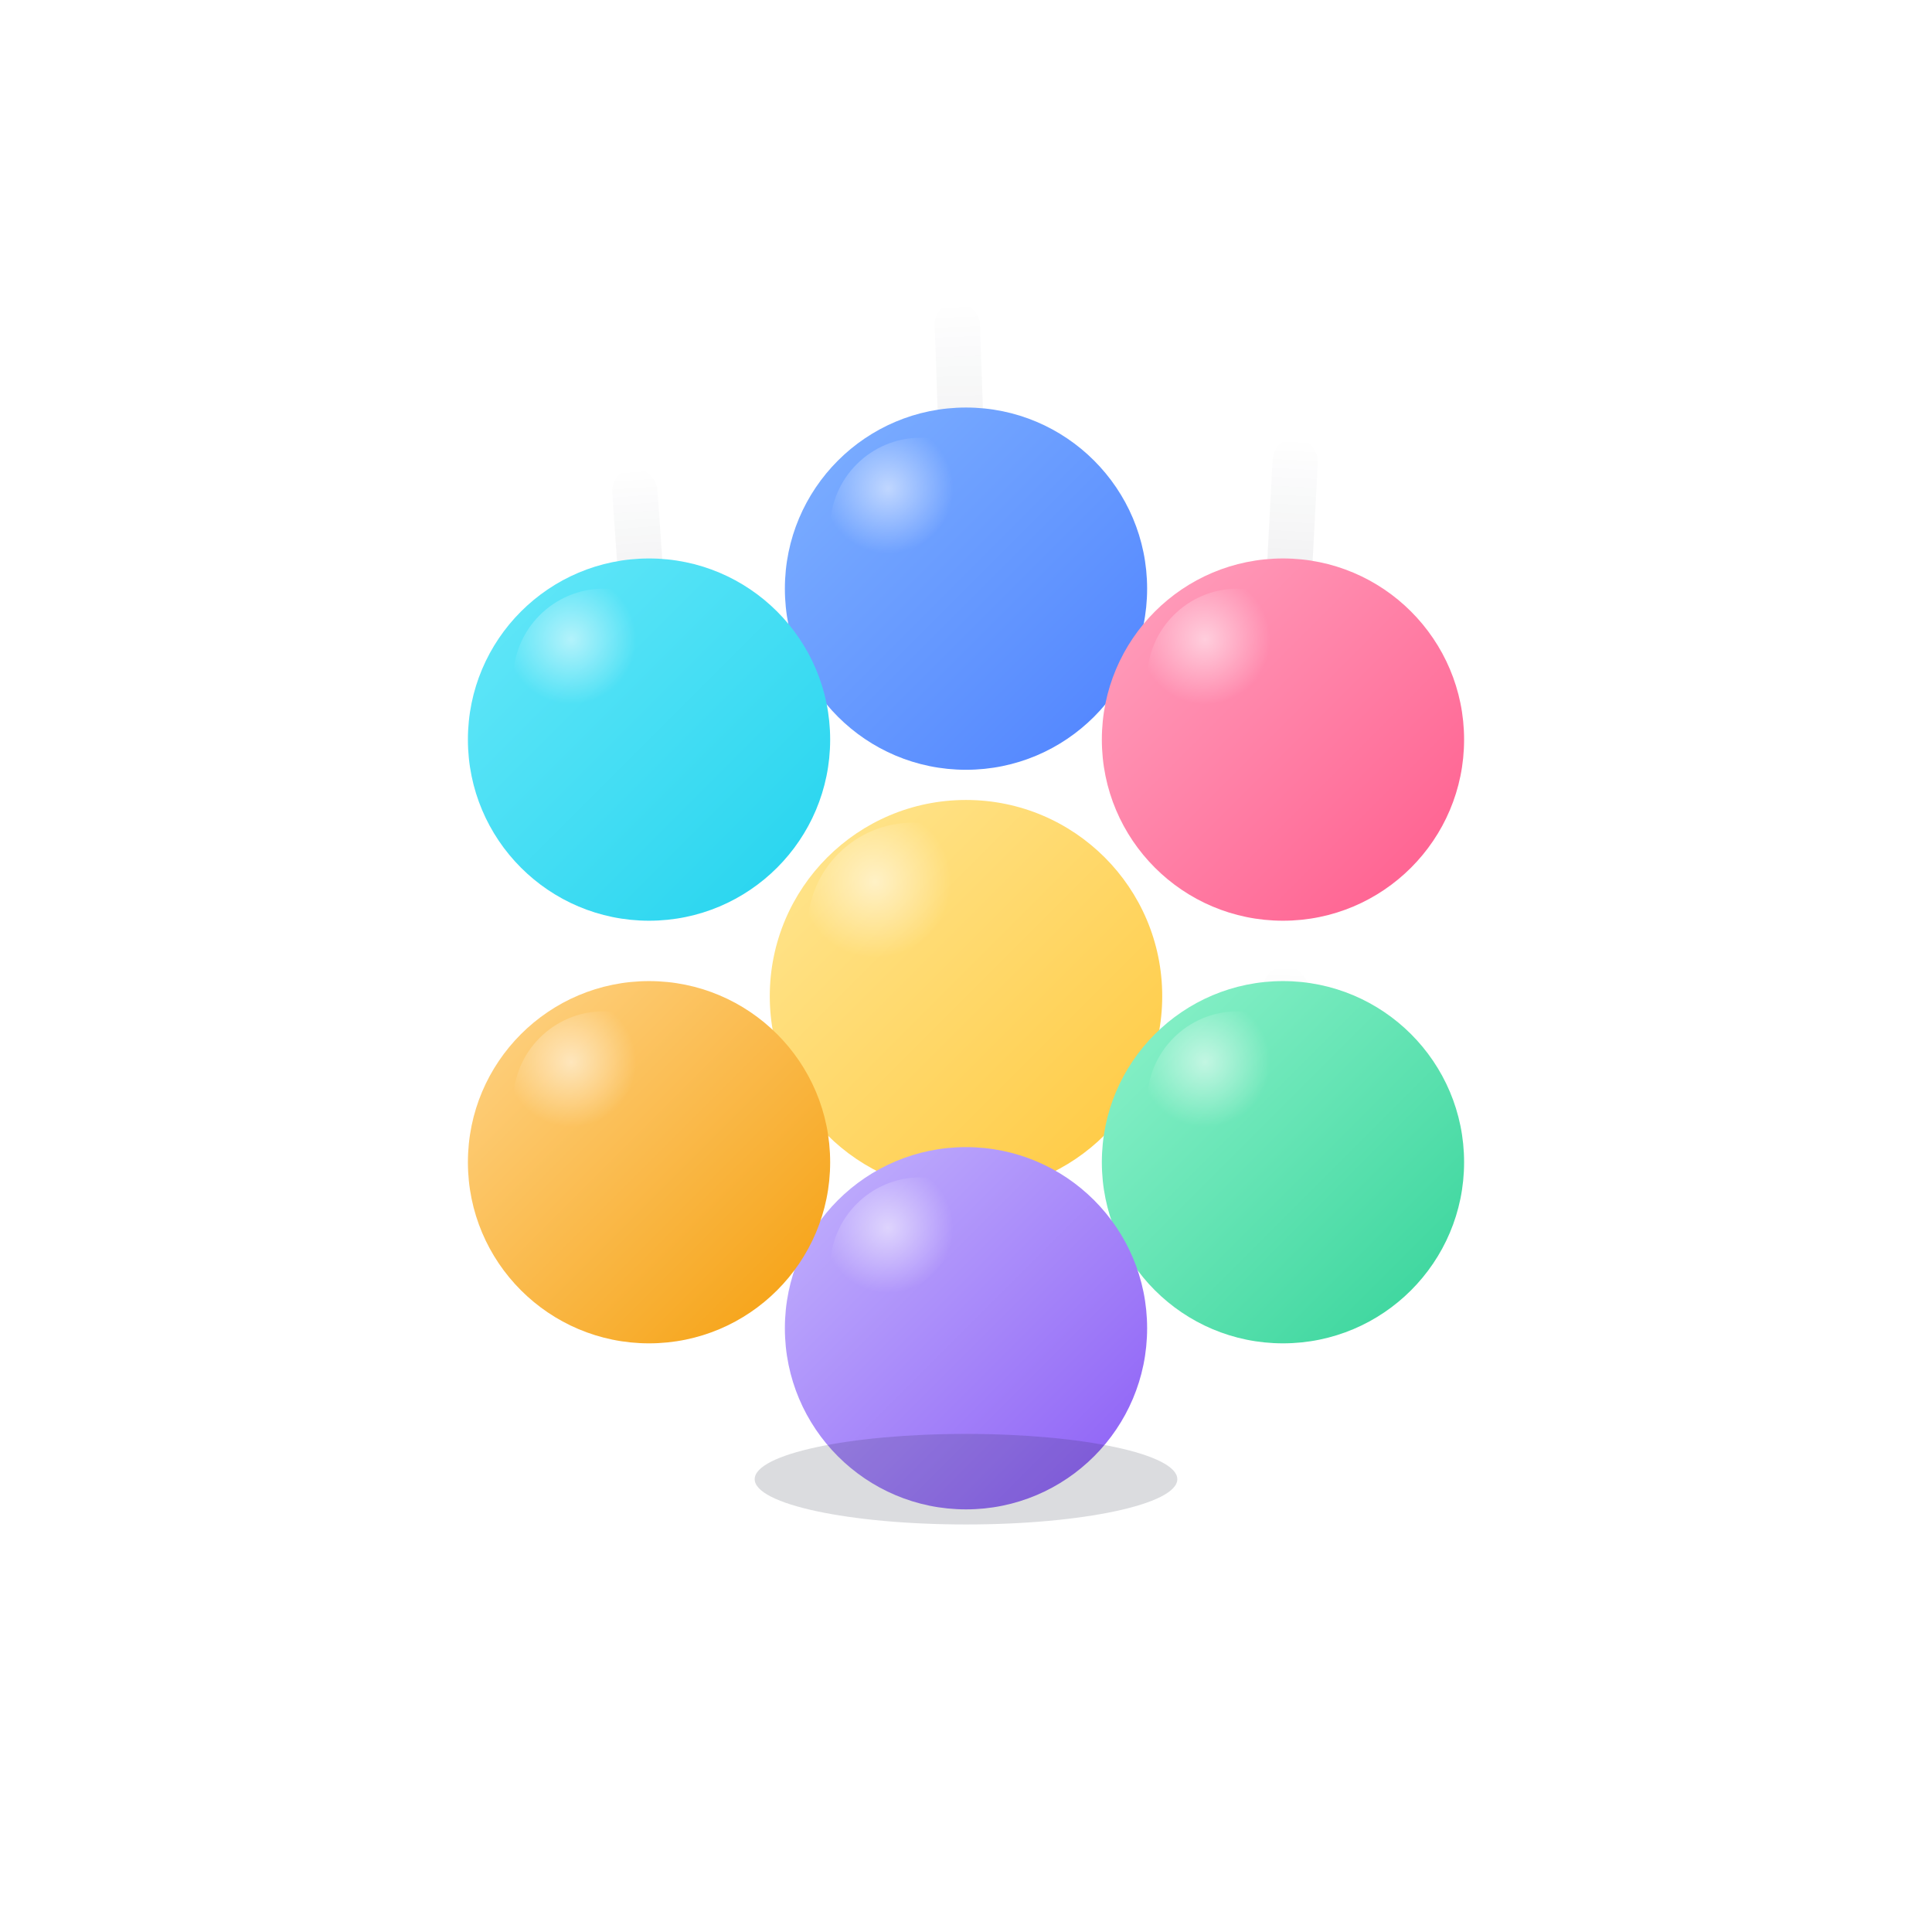 <?xml version="1.0" encoding="UTF-8"?>
<svg width="256" height="256" viewBox="0 0 256 256" xmlns="http://www.w3.org/2000/svg">
  <title>mamatch - 7-ball honeycomb falling</title>
  <defs>
    <!-- Soft shadow -->
    <filter id="softShadow" x="-50%" y="-50%" width="200%" height="200%">
      <feDropShadow dx="0" dy="3" stdDeviation="5" flood-color="#0f172a" flood-opacity="0.18"/>
    </filter>

    <!-- Color gradients -->
    <linearGradient id="cBlue" x1="0" y1="0" x2="1" y2="1">
      <stop offset="0%" stop-color="#7FB1FF"/><stop offset="100%" stop-color="#4E82FF"/>
    </linearGradient>
    <linearGradient id="cPink" x1="0" y1="0" x2="1" y2="1">
      <stop offset="0%" stop-color="#FFA3BF"/><stop offset="100%" stop-color="#FF5B8C"/>
    </linearGradient>
    <linearGradient id="cYellow" x1="0" y1="0" x2="1" y2="1">
      <stop offset="0%" stop-color="#FFE794"/><stop offset="100%" stop-color="#FFC83D"/>
    </linearGradient>
    <linearGradient id="cMint" x1="0" y1="0" x2="1" y2="1">
      <stop offset="0%" stop-color="#8FF3CC"/><stop offset="100%" stop-color="#34D399"/>
    </linearGradient>
    <linearGradient id="cViolet" x1="0" y1="0" x2="1" y2="1">
      <stop offset="0%" stop-color="#C4B5FD"/><stop offset="100%" stop-color="#8B5CF6"/>
    </linearGradient>
    <linearGradient id="cAmber" x1="0" y1="0" x2="1" y2="1">
      <stop offset="0%" stop-color="#FFD58A"/><stop offset="100%" stop-color="#F59E0B"/>
    </linearGradient>
    <linearGradient id="cCyan" x1="0" y1="0" x2="1" y2="1">
      <stop offset="0%" stop-color="#67E8F9"/><stop offset="100%" stop-color="#22D3EE"/>
    </linearGradient>

    <!-- Gloss highlight -->
    <radialGradient id="gloss" cx="32%" cy="28%" r="60%">
      <stop offset="0%" stop-color="#fff" stop-opacity="0.55"/>
      <stop offset="60%" stop-color="#fff" stop-opacity="0"/>
      <stop offset="100%" stop-color="#fff" stop-opacity="0"/>
    </radialGradient>

    <!-- Trail gradient (fade out upward) -->
    <linearGradient id="trailFade" x1="0" y1="0" x2="0" y2="1">
      <stop offset="0%" stop-color="#0F172A" stop-opacity="0"/>
      <stop offset="100%" stop-color="#0F172A" stop-opacity="0.12"/>
    </linearGradient>
  </defs>

  <!-- Background (remove if you need transparent) -->
  <rect width="256" height="256" rx="28" fill="#ffffff"/>

  <!-- Trails (placed behind balls) -->
  <g>
    <!-- Each trail: thin rounded rect, slightly rotated, fading upward -->
    <g transform="translate(128,76) rotate(-2)">
      <rect x="-3" y="-36" width="6" height="40" rx="3" fill="url(#trailFade)"/>
    </g>
    <g transform="translate(170,92) rotate(3)">
      <rect x="-3" y="-34" width="6" height="36" rx="3" fill="url(#trailFade)"/>
    </g>
    <g transform="translate(86,92) rotate(-4)">
      <rect x="-3" y="-30" width="6" height="32" rx="3" fill="url(#trailFade)"/>
    </g>
    <g transform="translate(170,152) rotate(1)">
      <rect x="-3" y="-24" width="6" height="26" rx="3" fill="url(#trailFade)"/>
    </g>
    <g transform="translate(86,152) rotate(-1)">
      <rect x="-3" y="-20" width="6" height="22" rx="3" fill="url(#trailFade)"/>
    </g>
  </g>

  <!-- Honeycomb balls -->
  <g filter="url(#softShadow)">
    <!-- center -->
    <g transform="translate(128,132)">
      <circle cx="0" cy="0" r="26" fill="url(#cYellow)"/>
      <circle cx="-7" cy="-9" r="14" fill="url(#gloss)"/>
    </g>

    <!-- top slightly higher to suggest descent -->
    <g transform="translate(128,78)">
      <circle cx="0" cy="0" r="24" fill="url(#cBlue)"/>
      <circle cx="-6" cy="-8" r="12" fill="url(#gloss)"/>
    </g>

    <!-- upper-right -->
    <g transform="translate(170,98)">
      <circle cx="0" cy="0" r="24" fill="url(#cPink)"/>
      <circle cx="-6" cy="-8" r="12" fill="url(#gloss)"/>
    </g>

    <!-- lower-right -->
    <g transform="translate(170,154)">
      <circle cx="0" cy="0" r="24" fill="url(#cMint)"/>
      <circle cx="-6" cy="-8" r="12" fill="url(#gloss)"/>
    </g>

    <!-- bottom -->
    <g transform="translate(128,176)">
      <circle cx="0" cy="0" r="24" fill="url(#cViolet)"/>
      <circle cx="-6" cy="-8" r="12" fill="url(#gloss)"/>
    </g>

    <!-- lower-left -->
    <g transform="translate(86,154)">
      <circle cx="0" cy="0" r="24" fill="url(#cAmber)"/>
      <circle cx="-6" cy="-8" r="12" fill="url(#gloss)"/>
    </g>

    <!-- upper-left -->
    <g transform="translate(86,98)">
      <circle cx="0" cy="0" r="24" fill="url(#cCyan)"/>
      <circle cx="-6" cy="-8" r="12" fill="url(#gloss)"/>
    </g>
  </g>

  <!-- Subtle landing spark under the center to add motion implication -->
  <g transform="translate(128,196)" opacity="0.15">
    <ellipse cx="0" cy="0" rx="28" ry="6" fill="#0F172A"/>
  </g>
</svg>

